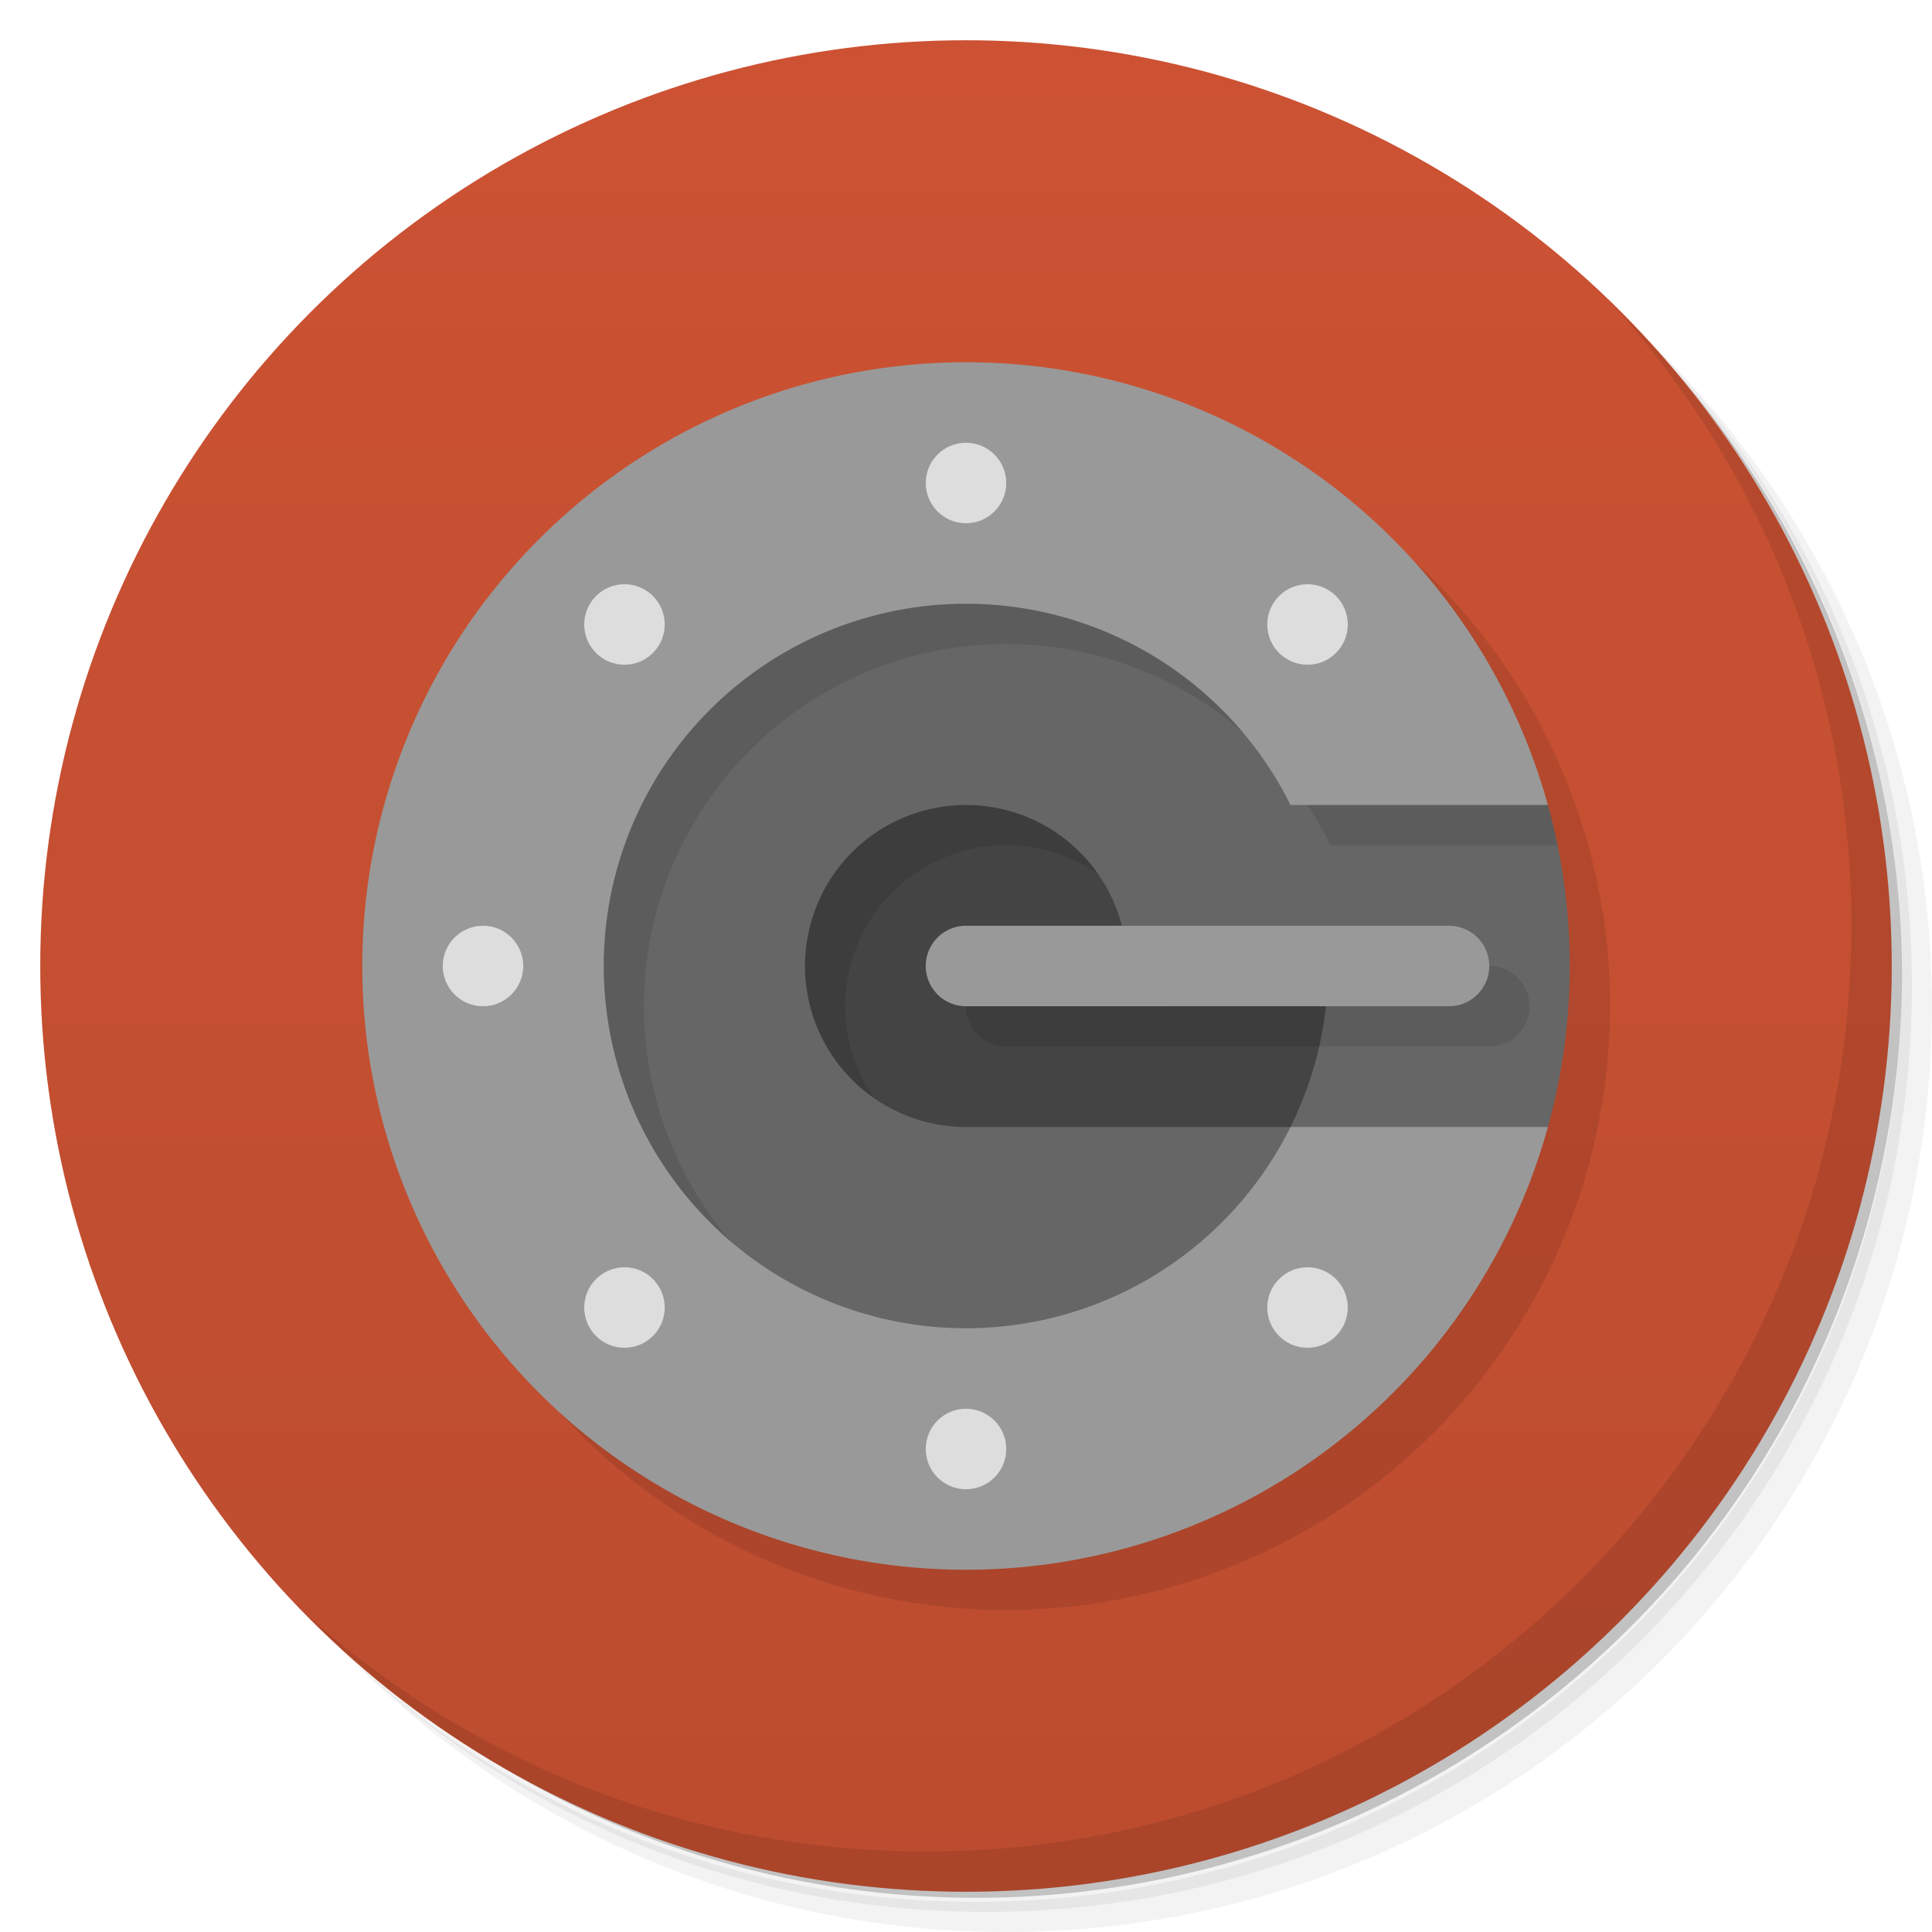 <svg version="1.1" viewBox="0 0 48 48" xmlns="http://www.w3.org/2000/svg">
 <defs>
  <linearGradient id="bg" x2="0" y1="1" y2="47" gradientUnits="userSpaceOnUse">
   <stop stop-color="#cc5233" offset="0"/>
   <stop stop-color="#bc4c2f" offset="1"/>
  </linearGradient>
 </defs>
 <path d="m36.31 5c5.859 4.062 9.688 10.831 9.688 18.5 0 12.426-10.07 22.5-22.5 22.5-7.669 0-14.438-3.828-18.5-9.688 1.037 1.822 2.306 3.499 3.781 4.969 4.085 3.712 9.514 5.969 15.469 5.969 12.703 0 23-10.298 23-23 0-5.954-2.256-11.384-5.969-15.469-1.469-1.475-3.147-2.744-4.969-3.781zm4.969 3.781c3.854 4.113 6.219 9.637 6.219 15.719 0 12.703-10.297 23-23 23-6.081 0-11.606-2.364-15.719-6.219 4.16 4.144 9.883 6.719 16.219 6.719 12.703 0 23-10.298 23-23 0-6.335-2.575-12.06-6.719-16.219z" opacity=".05"/>
 <path d="m41.28 8.781c3.712 4.085 5.969 9.514 5.969 15.469 0 12.703-10.297 23-23 23-5.954 0-11.384-2.256-15.469-5.969 4.113 3.854 9.637 6.219 15.719 6.219 12.703 0 23-10.298 23-23 0-6.081-2.364-11.606-6.219-15.719z" opacity=".1"/>
 <path d="m31.25 2.375c8.615 3.154 14.75 11.417 14.75 21.13 0 12.426-10.07 22.5-22.5 22.5-9.708 0-17.971-6.135-21.12-14.75a23 23 0 0 0 44.875-7 23 23 0 0 0-16-21.875z" opacity=".2"/>
 <circle cx="24" cy="24" r="23" fill="url(#bg)"/>
 <circle transform="translate(1 1)" cx="24" cy="24" r="15" opacity=".1"/>
 <rect x="14" y="18" width="20" height="12" fill="#444"/>
 <path transform="translate(1 1)" d="m14 18h20v12h-20zm14 6a4 4 0 1 0-4 4h8.062a9 9 0 0 0 0.938-4z" opacity=".1"/>
 <path d="m38.457 20a15 15 0 0 1 0 8l-4.457 6h-20v-20h20zm-10.457 4a4 4 0 1 0-4 4h8.062a9 9 0 0 0 0.938-4z" fill="#666"/>
 <path d="m38.697 21a15 15 0 0 0-0.24-1l-4.457-6h-20v20h11a9 9 0 1 1 8.062-13z" opacity=".1"/>
 <path d="m38.457 20a15 15 0 1 0 0 8h-6.395a9 9 0 1 1 0-8z" fill="#999"/>
 <path transform="translate(1 1)" d="m24 23a1 1 0 0 0 0 2h12a1 1 0 0 0 0-2z" opacity=".1"/>
 <path d="m24 23a1 1 0 0 0 0 2h12a1 1 0 0 0 0-2z" fill="#999"/>
 <g fill="#ddd">
  <circle cx="32.485" cy="15.515" r="1"/>
  <circle cx="24" cy="12" r="1"/>
  <circle cx="15.515" cy="15.515" r="1"/>
  <circle cx="12" cy="24" r="1"/>
  <circle cx="15.515" cy="32.485" r="1"/>
  <circle cx="24" cy="36" r="1"/>
  <circle cx="32.485" cy="32.485" r="1"/>
 </g>
 <path d="m40.03 7.531c3.712 4.084 5.969 9.514 5.969 15.469 0 12.703-10.297 23-23 23-5.954 0-11.384-2.256-15.469-5.969 4.178 4.291 10.01 6.969 16.469 6.969 12.703 0 23-10.298 23-23 0-6.462-2.677-12.291-6.969-16.469z" opacity=".1"/>
</svg>
